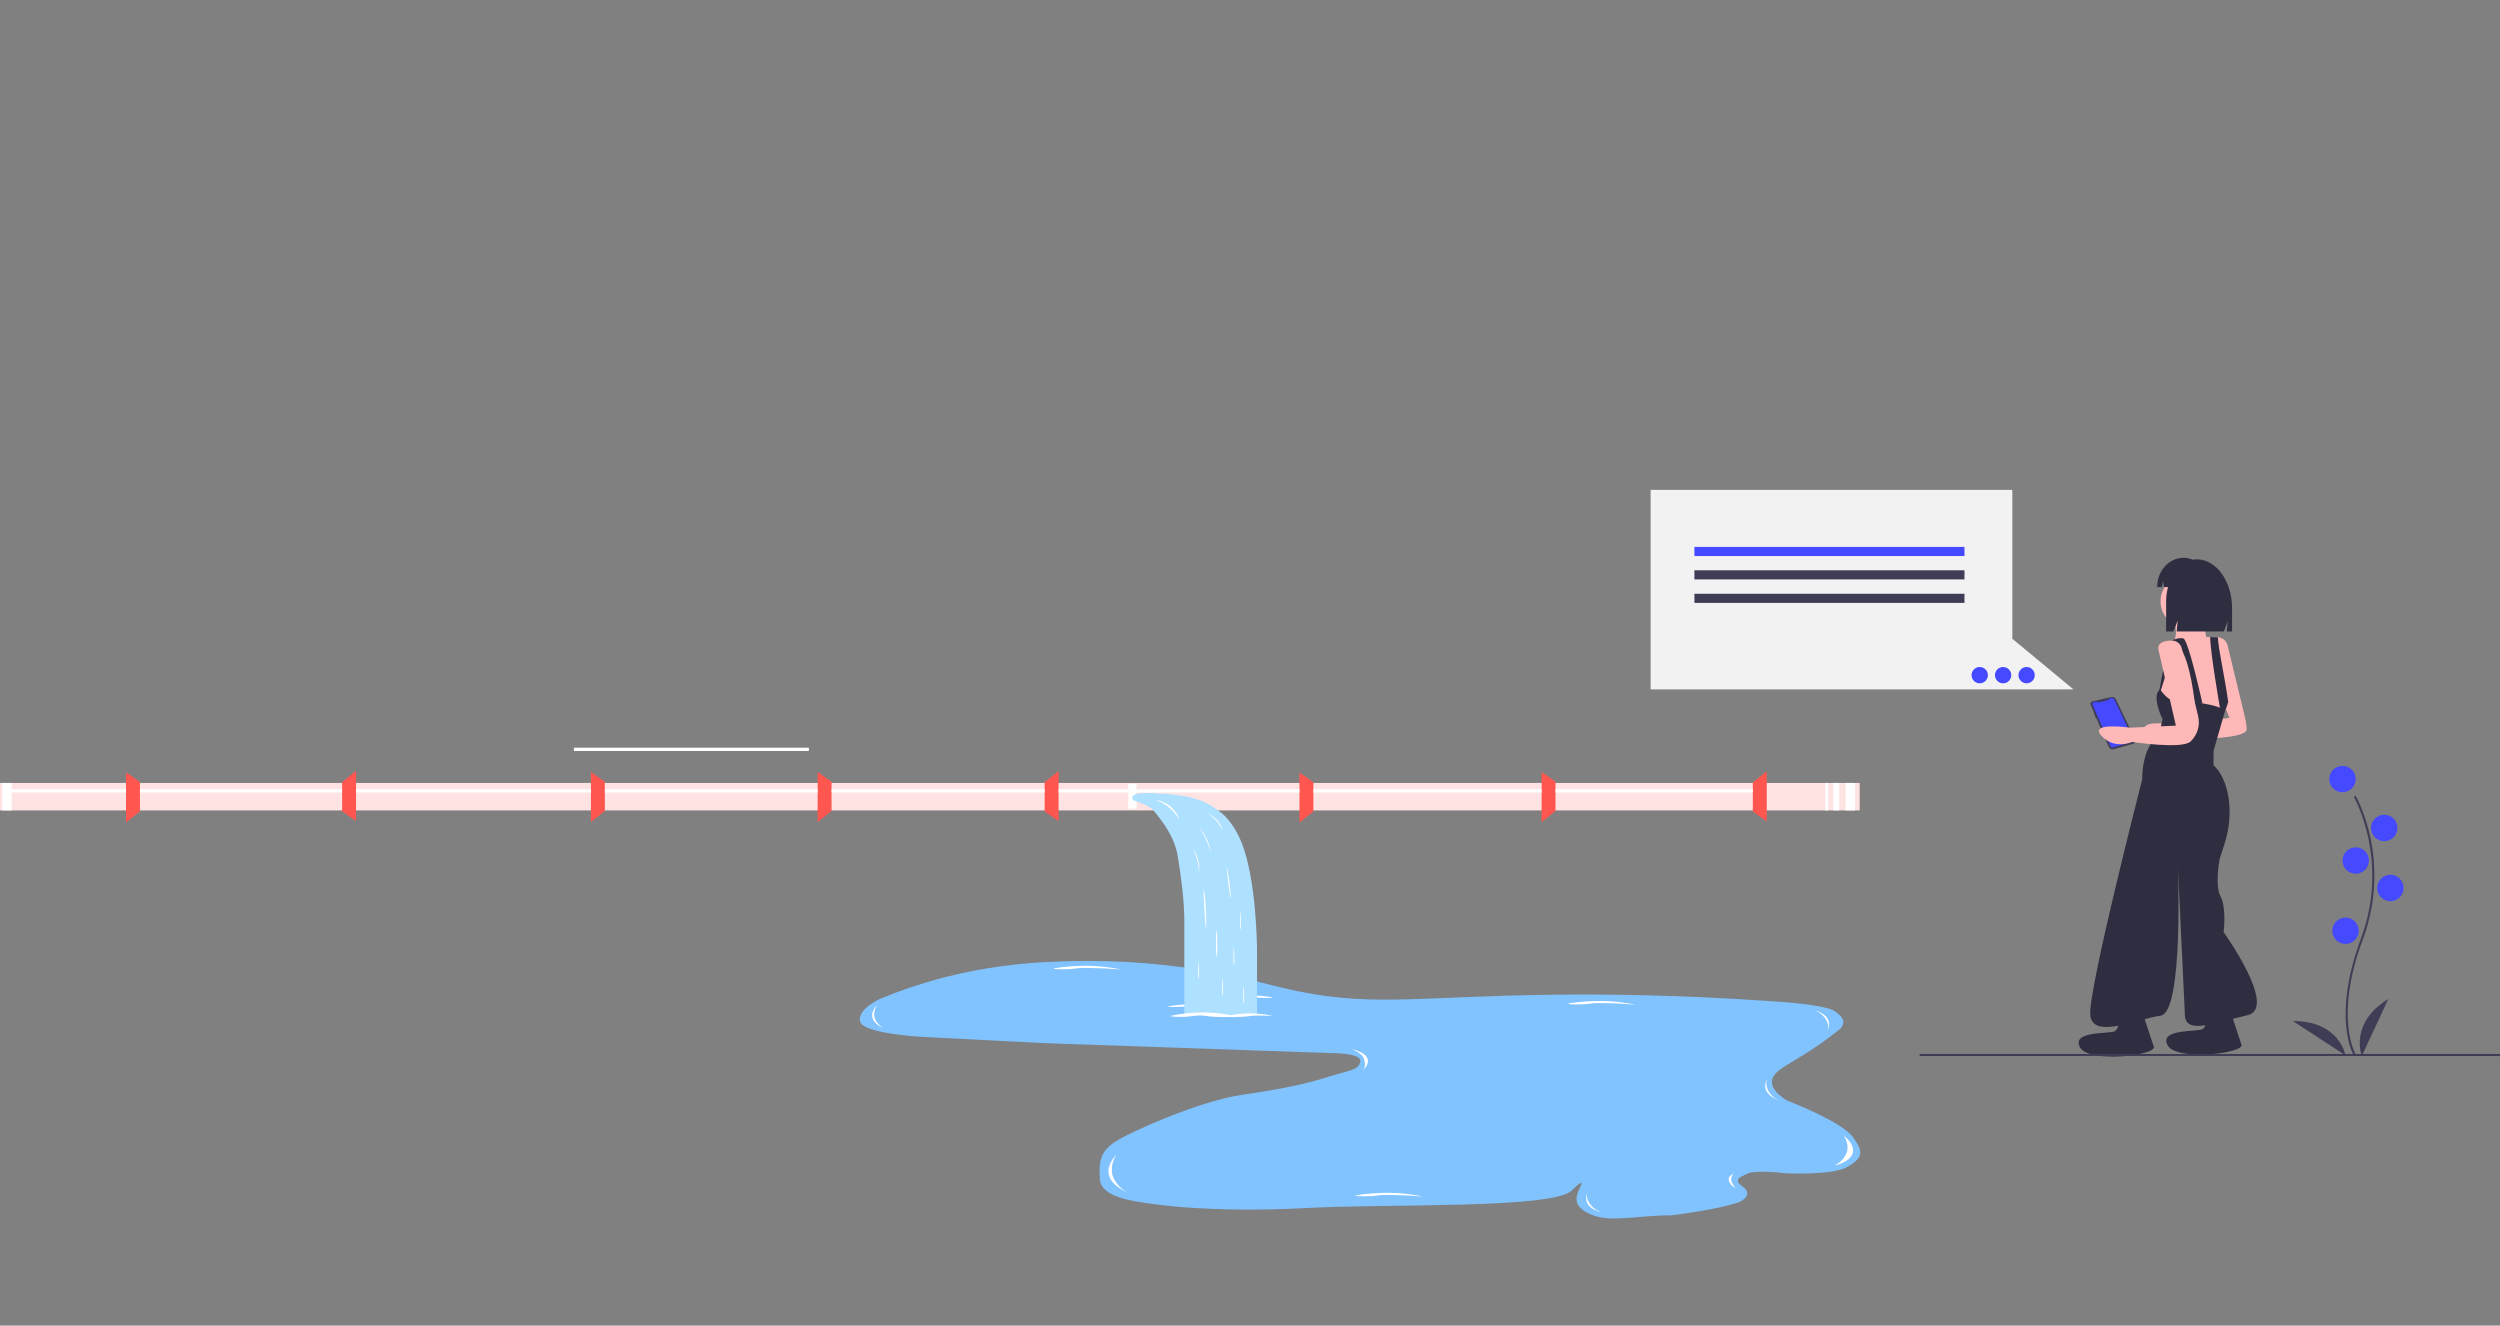 <svg width="1273" height="675" viewBox="0 0 1273 675" fill="none" xmlns="http://www.w3.org/2000/svg">
<rect x="0" y="0" width="1273" height="675" fill="#808080" stroke="none"/>
<g clip-path="url(#clip0)">
<path d="M1065.48 357.141L1075.05 354.931C1076 354.705 1076.99 355.156 1077.4 356.058L1087.19 376.398C1087.6 377.255 1087.24 378.247 1086.42 378.653C1086.33 378.698 1086.24 378.743 1086.15 378.743L1076.4 381.494C1075.32 381.81 1074.19 381.269 1073.74 380.231L1067.47 365.71L1067.29 365.8L1066.11 363.049L1066.29 362.959L1064.53 358.9C1064.26 358.268 1064.53 357.502 1065.21 357.231C1065.35 357.186 1065.39 357.141 1065.48 357.141Z" fill="#3F3D56"/>
<path d="M1073.92 355.698L1075.05 355.427C1075.73 355.292 1076.4 355.607 1076.68 356.194L1086.24 376.398C1086.47 376.849 1086.24 377.39 1085.84 377.571C1085.79 377.571 1085.75 377.616 1085.7 377.616L1076.04 380.547C1075.46 380.728 1074.87 380.457 1074.64 379.916L1065.57 358.855C1065.35 358.358 1065.57 357.727 1066.11 357.502C1066.16 357.456 1066.2 357.456 1066.29 357.456L1067.33 357.231C1067.56 357.186 1067.74 357.276 1067.87 357.456C1067.96 357.637 1068.15 357.727 1068.33 357.682L1073.38 356.509C1073.74 356.419 1073.97 356.058 1073.92 355.698Z" fill="#4549FF"/>
<path d="M1134.26 328.548C1133.68 326.203 1131.6 324.534 1129.16 324.579C1125.73 324.624 1121.54 325.481 1122.48 329.54C1124.02 336.26 1135.21 365.574 1135.21 365.574L1107.95 368.957C1107.95 368.957 1086.69 365.845 1093.42 373.106C1100.14 380.367 1108.99 376.218 1108.99 376.218C1108.99 376.218 1144.01 377.165 1144.01 371.302C1144.01 369.769 1143.74 367.649 1142.61 363.049L1134.26 328.548Z" fill="#FFB8B8"/>
<path d="M1113.64 319.708C1121.09 319.708 1127.13 313.671 1127.13 306.224C1127.13 298.776 1121.09 292.739 1113.64 292.739C1106.19 292.739 1100.14 298.776 1100.14 306.224C1100.14 313.671 1106.19 319.708 1113.64 319.708Z" fill="#FFB8B8"/>
<path d="M1122.76 313.755C1122.76 313.755 1121.72 324.128 1125.33 328.277H1105.6C1105.6 328.277 1110.25 324.128 1106.64 315.83C1103.03 307.532 1122.76 313.755 1122.76 313.755Z" fill="#FFB8B8"/>
<path d="M1135.71 353.127C1135.35 354.75 1134.99 356.149 1134.62 357.411C1133.27 362.147 1131.96 364.357 1131.24 365.349C1131.06 365.619 1130.83 365.89 1130.52 366.07L1098.88 357.276C1098.88 357.276 1099.92 346.407 1102.49 343.791C1105.06 341.176 1104.02 327.195 1104.02 327.195L1112.33 324.624C1112.33 324.624 1120.05 324.354 1125.33 324.399C1127 324.399 1128.4 324.444 1129.3 324.534C1129.52 324.534 1129.75 324.579 1129.98 324.624C1132.1 325.165 1138.33 341.717 1135.71 353.127Z" fill="#FFB8B8"/>
<path d="M1121.45 358.088C1121.45 358.088 1114.45 326.203 1111.83 325.165C1109.4 324.173 1104.57 326.699 1104.57 326.699C1104.57 326.699 1113.23 321.783 1117.61 358.088H1121.45Z" fill="#2F2E41"/>
<path d="M1134.62 357.411C1133.27 362.147 1131.96 364.357 1131.24 365.349C1129.43 355.021 1125.69 332.877 1125.37 324.399C1127.04 324.399 1128.44 324.444 1129.34 324.534C1129.66 330.938 1132.37 342.033 1134.62 357.411Z" fill="#2F2E41"/>
<path d="M1099.92 351.052C1099.92 351.052 1104.34 357.547 1107.95 357.005C1111.56 356.509 1131.92 358.719 1132.91 362.282L1127.13 382.441V389.702C1127.13 389.702 1134.49 395.385 1135.26 411.079C1135.53 417.438 1134.67 423.752 1132.68 429.796L1130.25 437.372C1130.25 437.372 1127.67 450.857 1130.74 456.539C1133.81 462.222 1132.28 474.669 1132.28 474.669C1132.28 474.669 1160.03 513.274 1144.46 516.927C1128.89 520.535 1113.05 527.03 1112.56 517.198C1112.06 507.366 1108.94 440.484 1108.94 440.484C1108.94 440.484 1112.06 515.665 1100.14 517.198C1088.23 518.731 1065.39 529.645 1064.35 516.702C1063.32 503.758 1090.8 396.918 1090.8 396.918C1090.8 396.918 1090.3 380.863 1099.11 374.639L1101.18 366.341C1101.23 366.341 1095.22 354.164 1099.92 351.052Z" fill="#2F2E41"/>
<path d="M1101.99 338.605L1099.15 353.398V355.111L1103.57 341.221L1101.99 338.605Z" fill="#2F2E41"/>
<path d="M1123.93 509.17C1123.93 509.17 1125.15 522.88 1121.18 524.188C1117.2 525.451 1099.38 524.053 1103.75 532.261C1108.18 540.514 1142.88 536.365 1141.35 531.945C1139.86 527.48 1133 506.645 1133 506.645L1123.93 509.17Z" fill="#2F2E41"/>
<path d="M1079.29 510.207C1079.29 510.207 1080.51 523.918 1076.54 525.225C1072.57 526.488 1054.74 525.09 1059.12 533.298C1063.54 541.551 1098.25 537.402 1096.71 532.983C1095.22 528.518 1088.36 507.682 1088.36 507.682L1079.29 510.207Z" fill="#2F2E41"/>
<path d="M1110.93 330.126C1110.34 327.781 1108.27 326.112 1105.83 326.158C1102.4 326.203 1098.2 327.06 1099.15 331.118C1100.69 337.838 1107.95 369.498 1107.95 369.498L1084.62 370.535C1084.62 370.535 1063.36 367.423 1070.09 374.684C1076.81 381.945 1085.66 377.796 1085.66 377.796C1085.66 377.796 1111.34 381.675 1115.49 377.526C1115.53 377.481 1115.58 377.435 1115.62 377.39C1119.01 374.053 1120.41 369.227 1119.28 364.582L1110.93 330.126Z" fill="#FFB8B8"/>
<path d="M1118.6 284.802C1109.98 284.802 1102.99 294.498 1102.99 306.404V321.557H1106.73L1108.9 315.92L1108.36 321.557H1132.37L1134.35 316.461L1133.86 321.557H1136.57V309.651C1136.57 295.896 1128.49 284.802 1118.6 284.802Z" fill="#2F2E41"/>
<path d="M1120.23 288.139C1118.33 285.568 1115.35 284.08 1112.15 284.035H1111.79C1104.43 284.035 1098.43 290.71 1098.43 298.918H1100.91L1101.32 295.896L1101.9 298.918H1116.57L1117.79 296.347L1117.47 298.918H1120.36C1121.72 305.592 1119.78 312.267 1114.54 318.942H1119.46L1121.9 313.8L1121.27 318.942H1130.65L1132.5 307.126C1132.5 298.286 1127.36 290.8 1120.23 288.139Z" fill="#2F2E41"/>
<path d="M1024.68 325.256V249.444H840.498V351.052H1003.61H1024.68H1055.82L1024.68 325.256Z" fill="#F2F2F2"/>
<path d="M1198.58 537.493C1198.44 537.312 1195.64 532.622 1194.7 522.88C1193.79 513.951 1194.38 498.933 1202.19 477.916C1216.99 438.184 1198.76 406.073 1198.58 405.758L1199.48 405.217C1199.52 405.307 1204.22 413.47 1207.02 426.503C1210.67 443.776 1209.36 461.726 1203.18 478.232C1188.42 517.919 1199.39 536.681 1199.52 536.906L1198.58 537.493Z" fill="#3F3D56"/>
<path d="M1192.8 403.413C1196.51 403.413 1199.53 400.404 1199.53 396.693C1199.53 392.982 1196.51 389.973 1192.8 389.973C1189.09 389.973 1186.08 392.982 1186.08 396.693C1186.08 400.404 1189.09 403.413 1192.8 403.413Z" fill="#4549FF"/>
<path d="M1214.06 428.307C1217.77 428.307 1220.78 425.299 1220.78 421.588C1220.78 417.876 1217.77 414.868 1214.06 414.868C1210.34 414.868 1207.33 417.876 1207.33 421.588C1207.33 425.299 1210.34 428.307 1214.06 428.307Z" fill="#4549FF"/>
<path d="M1199.53 444.904C1203.24 444.904 1206.25 441.895 1206.25 438.184C1206.25 434.473 1203.24 431.464 1199.53 431.464C1195.81 431.464 1192.8 434.473 1192.8 438.184C1192.8 441.895 1195.81 444.904 1199.53 444.904Z" fill="#4549FF"/>
<path d="M1217.17 458.885C1220.89 458.885 1223.9 455.876 1223.9 452.165C1223.9 448.453 1220.89 445.445 1217.17 445.445C1213.46 445.445 1210.45 448.453 1210.45 452.165C1210.45 455.876 1213.46 458.885 1217.17 458.885Z" fill="#4549FF"/>
<path d="M1194.34 480.668C1198.05 480.668 1201.06 477.659 1201.06 473.948C1201.06 470.237 1198.05 467.228 1194.34 467.228C1190.62 467.228 1187.61 470.237 1187.61 473.948C1187.61 477.659 1190.62 480.668 1194.34 480.668Z" fill="#4549FF"/>
<path d="M1202.64 537.718C1202.64 537.718 1195.91 521.121 1216.13 508.674L1202.64 537.718Z" fill="#3F3D56"/>
<path d="M1194.34 537.402C1194.34 537.402 1191.27 519.768 1167.53 519.904L1194.34 537.402Z" fill="#3F3D56"/>
<path d="M1277.38 536.681H977.475V537.718H1277.38V536.681Z" fill="#3F3D56"/>
<path d="M1000.31 278.488H862.793V283.133H1000.31V278.488Z" fill="#4549FF"/>
<path d="M1000.31 290.394H862.793V295.039H1000.31V290.394Z" fill="#3F3D56"/>
<path d="M1000.31 302.345H862.793V306.99H1000.31V302.345Z" fill="#3F3D56"/>
<path d="M1008.07 347.94C1010.37 347.94 1012.23 346.083 1012.23 343.791C1012.23 341.5 1010.37 339.642 1008.07 339.642C1005.78 339.642 1003.92 341.5 1003.92 343.791C1003.92 346.083 1005.78 347.94 1008.07 347.94Z" fill="#4549FF"/>
<path d="M1019.99 347.94C1022.28 347.94 1024.14 346.083 1024.14 343.791C1024.14 341.5 1022.28 339.642 1019.99 339.642C1017.7 339.642 1015.84 341.5 1015.84 343.791C1015.84 346.083 1017.7 347.94 1019.99 347.94Z" fill="#4549FF"/>
<path d="M1031.95 347.94C1034.24 347.94 1036.1 346.083 1036.1 343.791C1036.1 341.5 1034.24 339.642 1031.95 339.642C1029.66 339.642 1027.8 341.5 1027.8 343.791C1027.8 346.083 1029.66 347.94 1031.95 347.94Z" fill="#4549FF"/>
<path d="M946.965 398.677H0V412.658H946.965V398.677Z" fill="#FFE3E2"/>
<path d="M64.178 393.265C66.525 394.934 68.917 396.557 71.264 398.226C71.264 403.187 71.264 408.148 71.264 413.109C68.917 415.003 66.525 416.897 64.178 418.791V393.265Z" fill="#FF564F"/>
<path d="M181.296 418.07C178.949 416.401 176.557 414.778 174.21 413.109C174.21 408.148 174.21 403.187 174.21 398.226C176.557 396.332 178.949 394.438 181.296 392.544V418.07Z" fill="#FF564F"/>
<path d="M300.896 393.085C303.243 394.754 305.635 396.377 307.982 398.046C307.982 403.007 307.982 407.968 307.982 412.928C305.635 414.823 303.243 416.717 300.896 418.611V393.085Z" fill="#FF564F"/>
<path d="M174.165 401.879H71.264V403.548H174.165V401.879Z" fill="white"/>
<path d="M300.942 401.879H181.296V403.548H300.942V401.879Z" fill="white"/>
<path d="M411.877 380.728H292.231V382.396H411.877V380.728Z" fill="white"/>
<path d="M64.178 401.879H1.49V403.548H64.178V401.879Z" fill="white"/>
<path d="M416.345 393.085C418.692 394.754 421.084 396.377 423.43 398.046C423.43 403.007 423.43 407.968 423.43 412.928C421.084 414.823 418.692 416.717 416.345 418.611V393.085Z" fill="#FF564F"/>
<path d="M539.015 418.16C536.668 416.491 534.276 414.868 531.929 413.199C531.929 408.238 531.929 403.277 531.929 398.316C534.276 396.422 536.668 394.528 539.015 392.634V418.16Z" fill="#FF564F"/>
<path d="M661.684 393.355C664.03 395.024 666.422 396.648 668.769 398.316C668.769 403.277 668.769 408.238 668.769 413.199C666.422 415.093 664.03 416.987 661.684 418.882V393.355Z" fill="#FF564F"/>
<path d="M784.985 393.085C787.332 394.754 789.724 396.377 792.071 398.046C792.071 403.007 792.071 407.968 792.071 412.928C789.724 414.823 787.332 416.717 784.985 418.611V393.085Z" fill="#FF564F"/>
<path d="M899.621 418.25C897.274 416.582 894.882 414.958 892.535 413.289C892.535 408.328 892.535 403.367 892.535 398.407C894.882 396.512 897.274 394.618 899.621 392.724V418.25Z" fill="#FF564F"/>
<path d="M936.539 398.677H933.515V412.658H936.539V398.677Z" fill="white"/>
<path d="M944.618 398.677H939.789V412.658H944.618V398.677Z" fill="white"/>
<path d="M930.943 398.677H929.453V412.658H930.943V398.677Z" fill="white"/>
<path d="M416.345 401.879H308.027V403.548H416.345V401.879Z" fill="white"/>
<path d="M531.883 401.879H423.476V403.548H531.883V401.879Z" fill="white"/>
<path d="M661.729 401.879H539.015V403.548H661.729V401.879Z" fill="white"/>
<path d="M785.03 401.879H668.814V403.548H785.03V401.879Z" fill="white"/>
<path d="M892.535 401.879H792.116V403.548H892.535V401.879Z" fill="white"/>
<path d="M5.957 398.677H1.128V412.658H5.957V398.677Z" fill="white"/>
<path d="M578.731 399.173H574.533V411.801H578.731V399.173Z" fill="white"/>
<path d="M535.945 489.732C551.11 489.011 573.631 488.83 600.62 492.303C625.262 495.505 640.697 500.06 652.793 502.946C696.616 513.41 719.408 507.366 790.807 506.509C816.623 506.194 854.985 506.509 902.374 509.847C918.125 510.749 929.544 512.688 932.703 514.086C933.876 514.582 936.178 516.025 937.758 518.1C938.074 518.506 938.389 519.002 938.57 519.678C938.976 521.663 937.442 523.422 937.035 523.873C929.724 529.781 923.18 534.155 918.125 537.267C908.331 543.31 903.231 545.701 902.374 549.85C901.155 555.622 910.092 560.448 910.092 560.448C910.092 560.448 937.532 570.911 943.444 578.939C949.357 586.966 948.319 589.537 940.872 594.092C933.425 598.647 909.189 597.429 909.189 597.429C909.189 597.429 894.34 595.58 889.917 597.565C885.54 599.549 882.471 600.722 887.571 604.42C892.67 608.118 887.39 611.545 884.908 612.357C873.58 616.146 851.104 618.852 851.104 618.852C832.329 618.852 820.143 622.865 809.672 618.22C804.302 615.83 803.264 613.214 802.993 612.132C801.819 607.757 806.017 603.067 805.249 602.481C804.482 601.894 800.646 605.953 800.646 605.953C791.755 615.83 705.643 612.763 663.85 615.198C661.594 615.334 618.447 617.859 583.56 612.583C577.016 611.591 560.768 609.606 560.091 600.631C559.414 591.567 560.317 586.696 567.177 581.825C574.037 576.954 610.549 560.674 632.258 557.517C653.966 554.36 664.798 551.924 676.081 548.407C687.364 544.889 692.013 544.889 692.69 540.424C693.367 536.004 677.435 536.23 677.435 536.23L530.891 531.134L470.233 528.022C470.233 528.022 439.227 526.488 437.918 520.039C436.609 513.635 448.479 508.449 448.479 508.449C457.912 504.57 468.698 500.827 480.749 497.67C501.645 492.393 520.465 490.319 535.945 489.732Z" fill="#80C3FF"/>
<path d="M618.041 512.327C611.768 511.29 606.577 511.29 602.831 511.515C599.04 511.741 594.798 512.327 594.798 512.553C594.798 512.778 598.454 512.823 601.432 512.643C603.644 512.508 606.848 512.237 609.15 512.192C610.098 512.192 611.045 512.192 611.045 512.192C611.587 512.192 612.264 512.192 613.167 512.192C615.062 512.237 616.732 512.282 618.041 512.327Z" fill="white"/>
<path d="M624.63 507.727C630.904 506.69 636.094 506.69 639.84 506.915C643.631 507.141 647.873 507.727 647.873 507.953C647.873 508.178 644.218 508.223 641.239 508.043C639.028 507.907 635.823 507.637 633.521 507.592C632.574 507.592 631.626 507.592 631.626 507.592C631.084 507.592 630.407 507.592 629.505 507.592C627.564 507.637 625.939 507.682 624.63 507.727Z" fill="white"/>
<path d="M576.835 407.381C576.835 407.381 585.094 409.952 587.261 412.568C592.225 418.566 598.047 426.052 599.717 436.019C601.387 445.986 603.057 458.839 603.057 468.806C603.057 478.773 603.057 516.927 603.057 516.927H640.065V482.742C640.02 479.36 639.479 447.971 632.528 429.841C629.188 421.091 624.811 416.672 623.773 415.589C622.96 414.778 619.034 411.034 612.805 408.238C606.983 405.667 601.748 405.081 596.061 404.45C592.586 404.044 593.489 404.405 588.705 403.954C588.073 403.909 583.876 403.503 579.588 404.134C578.685 404.269 577.331 404.54 576.835 405.532C576.519 406.209 576.654 406.93 576.835 407.381Z" fill="#AEE0FF"/>
<path d="M622.644 499.338C622.825 502.45 622.825 506.96 622.599 507.005C622.103 507.005 622.328 493.205 622.644 499.338Z" fill="white"/>
<path d="M612.896 452.255C613.076 452.255 613.844 458.298 614.114 464.342C614.25 467.859 614.295 472.685 614.114 472.685C613.753 472.685 612.535 452.255 612.896 452.255Z" fill="white"/>
<path d="M631.716 465.695C631.896 468.806 631.896 473.316 631.67 473.361C631.174 473.406 631.4 459.561 631.716 465.695Z" fill="white"/>
<path d="M619.666 475.707C619.937 480.352 619.937 487.026 619.575 487.072C618.853 487.072 619.169 466.596 619.666 475.707Z" fill="white"/>
<path d="M610.413 490.905C610.594 494.017 610.594 498.527 610.368 498.572C609.872 498.617 610.098 484.771 610.413 490.905Z" fill="white"/>
<path d="M628.421 484.005C628.602 487.117 628.602 491.627 628.376 491.672C627.834 491.672 628.06 477.871 628.421 484.005Z" fill="white"/>
<path d="M633.386 503.397C633.566 506.509 633.566 511.019 633.341 511.064C632.844 511.064 633.07 497.264 633.386 503.397Z" fill="white"/>
<path d="M588.84 407.426C588.93 407.246 593.85 408.148 597.415 412.026C599.491 414.281 600.439 416.807 600.304 416.897C600.123 416.987 598.679 414.101 595.475 411.35C591.999 408.373 588.75 407.562 588.84 407.426Z" fill="white"/>
<path d="M614.791 414.281C616.055 414.732 618.176 415.77 619.981 417.844C621.877 420.009 622.644 422.49 622.554 422.535C622.464 422.58 621.741 420.866 620.252 419.017C618.402 416.581 616.28 415.138 614.791 414.281Z" fill="white"/>
<path d="M610.549 421.272C611.813 422.625 613.437 424.744 614.701 427.676C616.1 430.833 616.506 433.809 616.416 433.809C616.326 433.809 615.829 431.6 614.701 428.803C613.392 425.556 611.813 423.031 610.549 421.272Z" fill="white"/>
<path d="M626.029 449.143C626.571 453.247 626.797 457.802 626.661 457.802C626.39 457.847 624.359 441.476 624.675 441.431C624.766 441.431 625.578 445.625 626.029 449.143Z" fill="white"/>
<path d="M607.254 432.141C608.112 433.268 609.33 435.072 610.007 437.508C611 440.845 610.639 443.821 610.549 443.867C610.459 443.867 610.549 441.521 609.782 438.455C609.105 435.704 608.067 433.539 607.254 432.141Z" fill="white"/>
<path d="M446.629 511.786C446.629 511.786 438.911 518.731 450.284 523.737C449.201 523.196 447.261 521.978 445.997 519.678C445.681 519.092 445.455 518.506 445.275 517.965C445.139 517.288 445.049 516.206 445.275 514.943C445.591 513.5 446.222 512.417 446.629 511.786Z" fill="white"/>
<path d="M568.576 587.913C568.576 587.913 556.029 599.188 574.533 607.396C572.773 606.494 569.569 604.555 567.538 600.812C566.996 599.865 566.635 598.918 566.364 598.061C566.184 596.978 566.003 595.219 566.364 593.145C566.861 590.664 567.899 588.861 568.576 587.913Z" fill="white"/>
<path d="M808.228 607.171C807.777 608.479 807.325 610.418 808.093 612.267C809.898 616.732 817.119 617.544 817.119 617.634C817.119 617.679 812.741 617.048 809.943 613.53C809.537 613.034 809.266 612.538 809.04 612.177C808.77 611.726 808.363 610.959 808.183 609.967C807.957 608.704 808.093 607.712 808.228 607.171Z" fill="white"/>
<path d="M882.741 597.655C882.109 597.925 880.665 598.647 880.304 600C879.672 602.571 883.689 605.141 883.734 605.096C883.779 605.051 881.839 602.706 881.613 601.218C881.568 600.767 881.568 600.271 881.568 600.271C881.568 599.955 881.613 599.504 881.839 598.963C882.155 598.286 882.516 597.88 882.741 597.655Z" fill="white"/>
<path d="M899.982 549.038C899.305 550.256 898.538 552.105 898.944 554.044C899.937 558.779 906.933 560.809 906.888 560.899C906.888 560.944 902.69 559.591 900.524 555.577C900.208 555.036 900.027 554.495 899.847 554.089C899.666 553.593 899.396 552.781 899.396 551.744C899.441 550.526 899.757 549.579 899.982 549.038Z" fill="white"/>
<path d="M930.672 524.865C931.213 523.557 931.71 521.663 931.078 519.769C929.543 515.213 922.322 513.996 922.367 513.951C922.367 513.906 926.7 514.762 929.318 518.461C929.679 519.002 929.95 519.453 930.175 519.859C930.446 520.355 930.762 521.121 930.897 522.114C931.033 523.286 930.852 524.278 930.672 524.865Z" fill="white"/>
<path d="M571.104 493.701C566.545 492.754 559.459 491.627 550.794 491.807C543.663 491.942 536.442 492.934 536.487 493.25C536.487 493.566 543.076 493.791 547.409 493.205C547.815 493.16 549.079 492.889 550.839 492.889C552.148 492.889 553.502 492.889 554.856 492.889C560.497 492.98 565.913 493.25 571.104 493.701Z" fill="white"/>
<path d="M833.006 511.606C828.447 510.658 821.362 509.531 812.696 509.711C805.565 509.847 798.344 510.839 798.389 511.155C798.389 511.47 804.979 511.696 809.311 511.109C809.718 511.064 810.981 510.794 812.741 510.794C814.05 510.794 815.404 510.794 816.758 510.794C822.4 510.839 827.816 511.155 833.006 511.606Z" fill="white"/>
<path d="M693.457 545.43C694.675 544.393 696.932 542.138 696.526 539.702C695.894 535.598 688.086 534.2 688.086 534.11C688.086 534.065 693.096 536.094 694.224 538.485C694.585 539.206 694.766 540.018 694.766 540.018C694.901 540.604 695.127 541.461 695.036 542.363C694.946 543.897 693.998 544.979 693.457 545.43Z" fill="white"/>
<path d="M724.733 609.291C720.175 608.343 713.089 607.216 704.424 607.396C697.293 607.532 690.072 608.524 690.117 608.84C690.117 609.155 696.706 609.381 701.039 608.794C701.445 608.749 702.709 608.479 704.469 608.479C705.778 608.479 707.132 608.479 708.486 608.479C714.127 608.569 719.543 608.84 724.733 609.291Z" fill="white"/>
<path d="M630.813 517.874C626.255 516.702 619.169 515.349 610.504 515.574C603.283 515.755 596.152 517.018 596.197 517.423C596.242 517.784 602.696 518.1 607.119 517.378C607.57 517.288 608.834 517.108 610.549 517.063C612.715 517.017 614.295 517.333 614.701 517.423C616.642 517.739 620.884 518.01 630.813 517.874Z" fill="white"/>
<path d="M648.099 517.288C645.933 516.792 642.909 516.251 639.208 516.07C631.626 515.71 624.856 517.108 624.901 517.513C624.901 517.829 631.49 518.055 635.823 517.468C636.229 517.423 637.493 517.153 639.253 517.153C640.382 517.153 641.149 517.108 643.27 517.153C645.166 517.198 646.79 517.243 648.099 517.288Z" fill="white"/>
<path d="M938.886 578.398C939.247 578.623 944.121 582.186 943.535 586.47C942.767 591.657 934.418 593.551 934.328 593.37C934.282 593.28 937.713 591.972 939.698 588.319C940.105 587.598 940.375 586.876 940.601 586.2C940.736 585.343 940.872 584.035 940.601 582.456C940.195 580.562 939.382 579.164 938.886 578.398Z" fill="white"/>
</g>
<defs>
<clipPath id="clip0">
<rect width="1273" height="675" fill="white"/>
</clipPath>
</defs>
</svg>
